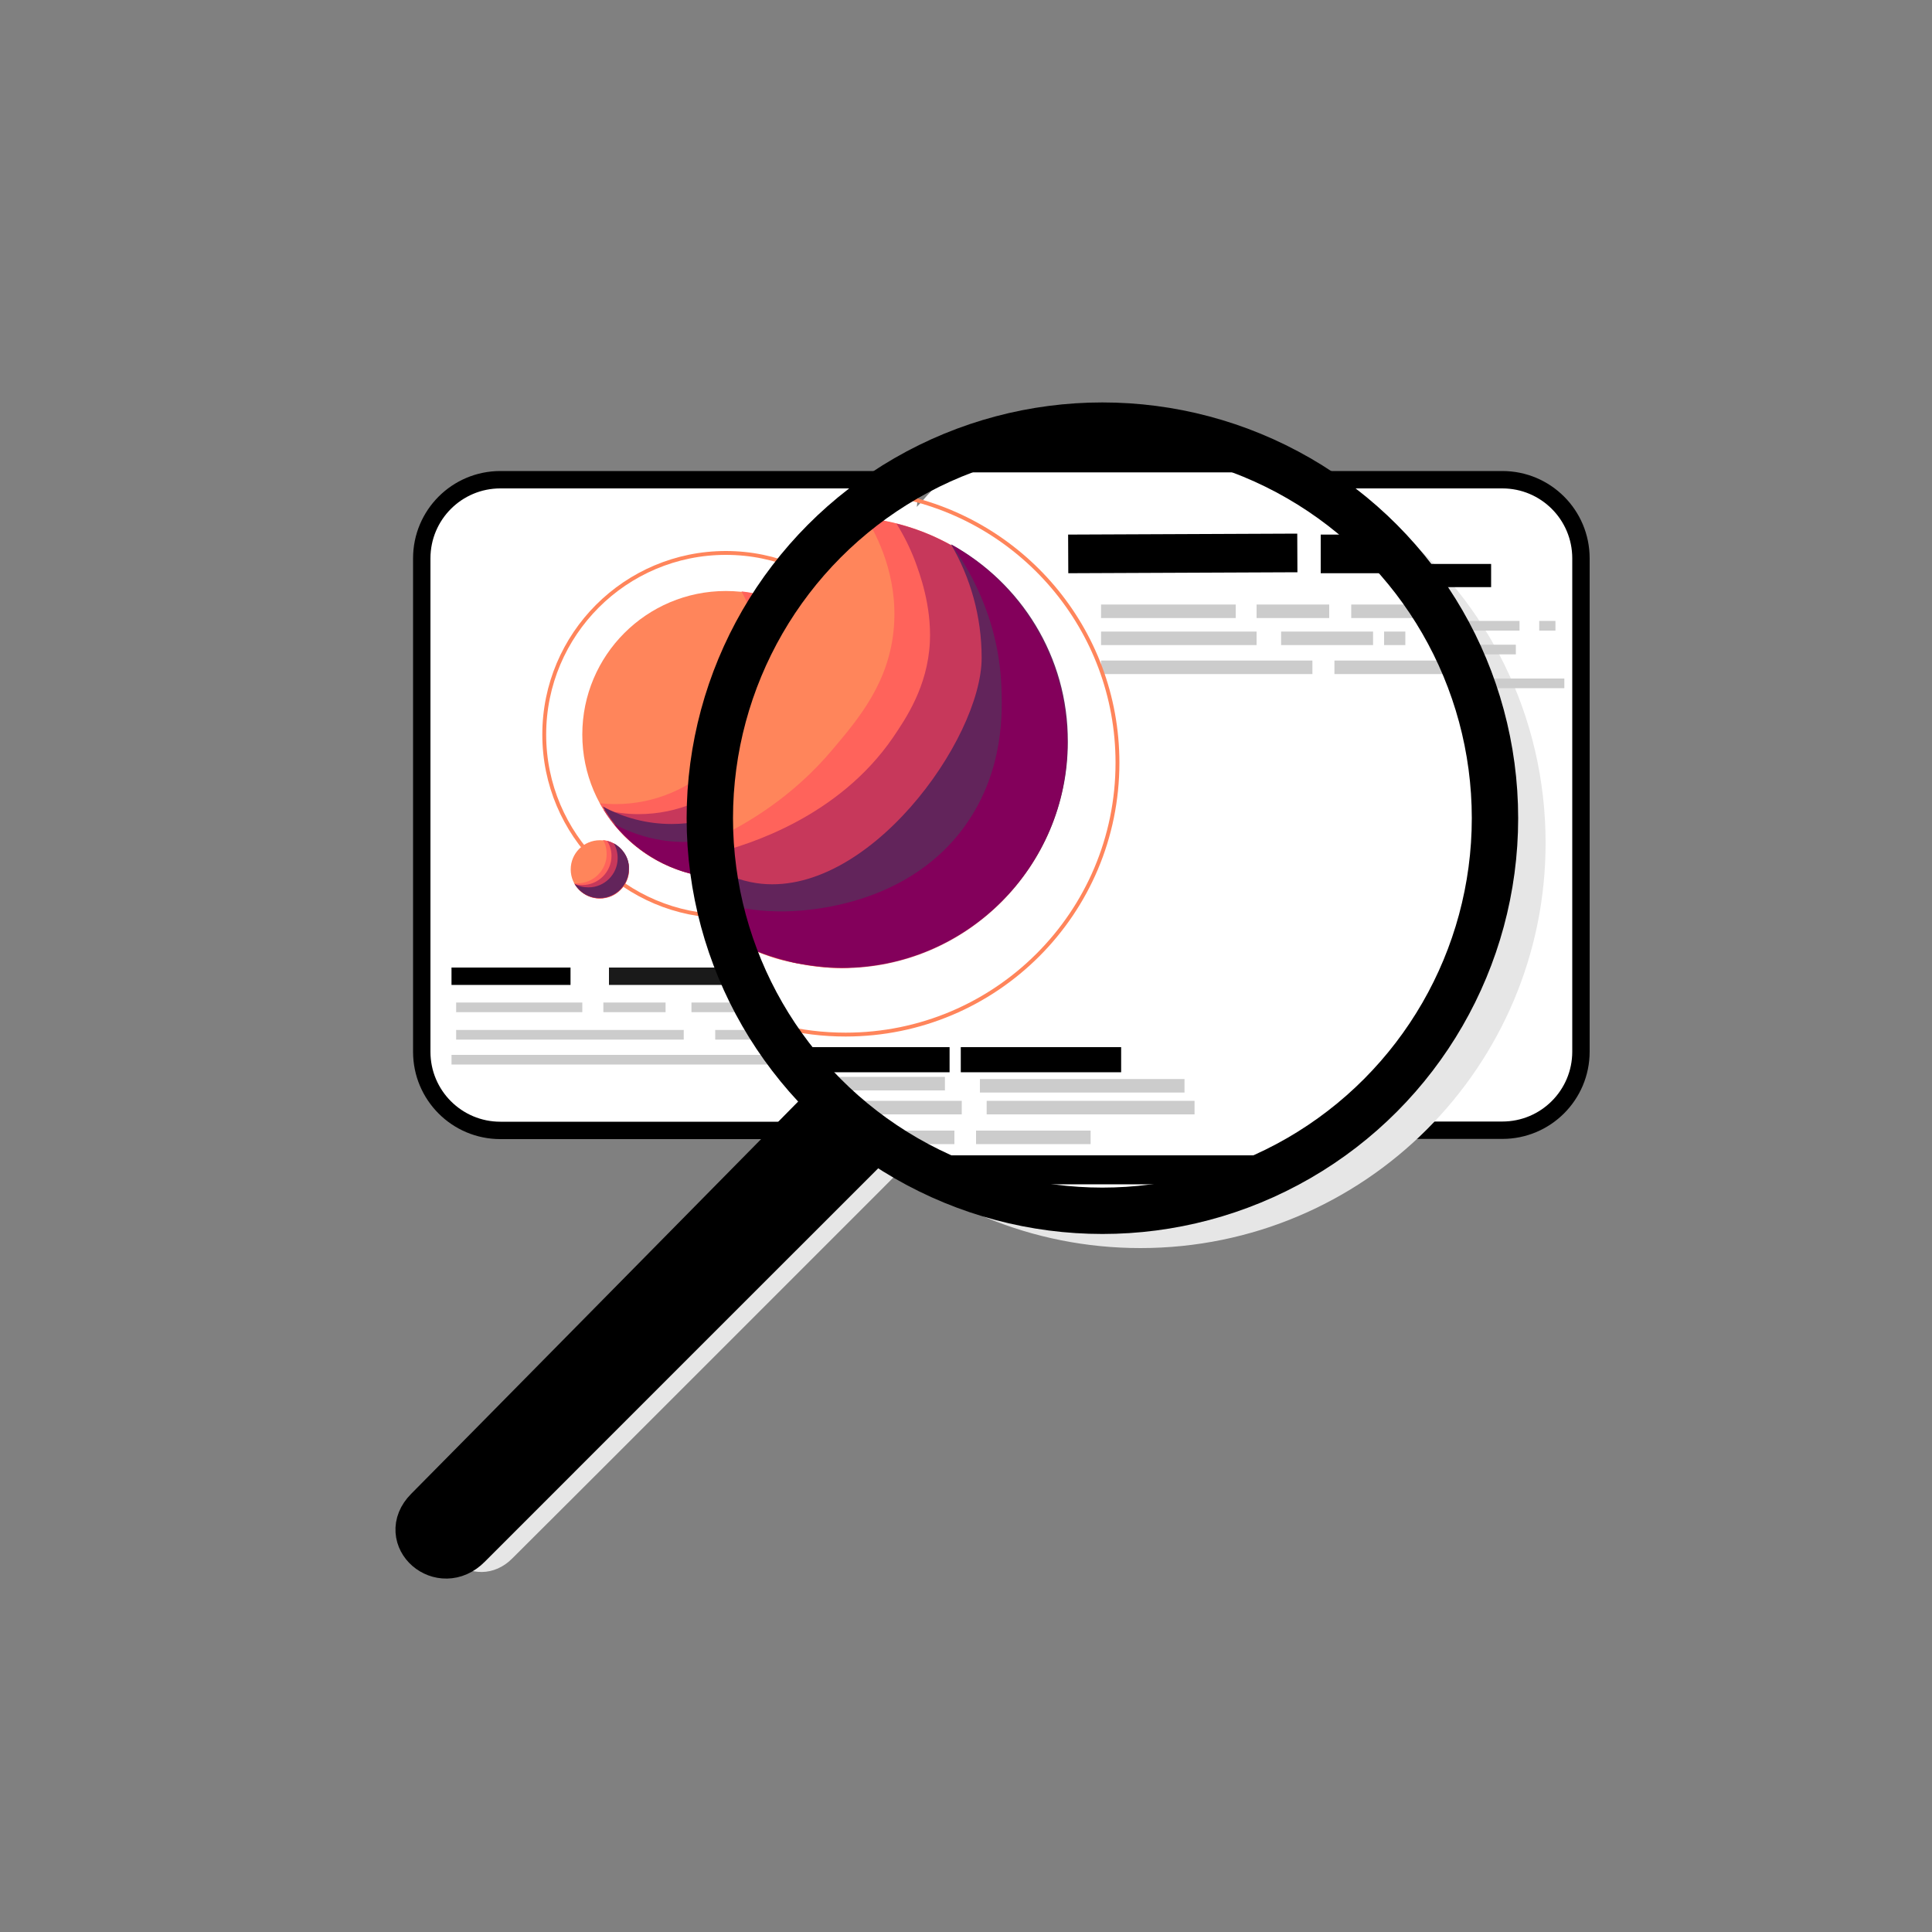 <?xml version="1.0" encoding="utf-8"?>
<!-- Generator: Adobe Illustrator 26.3.1, SVG Export Plug-In . SVG Version: 6.00 Build 0)  -->
<svg version="1.1" id="Layer_1" xmlns="http://www.w3.org/2000/svg" xmlns:xlink="http://www.w3.org/1999/xlink" x="0px" y="0px"
	 viewBox="0 0 1000 1000" style="enable-background:new 0 0 1000 1000;" xml:space="preserve">
<rect x="0" y="0" width="1000" height="1000" fill="#808080" stroke="none"/>
<style type="text/css">
	.st0{fill:#E6E6E6;stroke:#E6E6E6;stroke-width:13;stroke-miterlimit:10;}
	.st1{fill:#FFFFFF;}
	.st2{fill:none;stroke:#000000;stroke-width:15;stroke-miterlimit:10;}
	.st3{fill:#FFFFFF;stroke:#000000;stroke-width:9;stroke-miterlimit:10;}
	.st4{fill:none;stroke:#000000;stroke-width:16;stroke-miterlimit:10;}
	.st5{fill:#FF855B;}
	.st6{fill:#FF635B;}
	.st7{fill:#C7385B;}
	.st8{fill:#62245B;}
	.st9{fill:#83005B;}
	.st10{fill:none;stroke:#FF855B;stroke-width:2;stroke-miterlimit:10;}
	.st11{fill:none;stroke:#1A1A1A;stroke-width:9;stroke-miterlimit:10;}
	.st12{fill:none;stroke:#CCCCCC;stroke-width:5;stroke-miterlimit:10;}
	.st13{fill:none;stroke:#CCCCCC;stroke-width:7;stroke-miterlimit:10;}
	.st14{stroke:#CCCCCC;stroke-width:5;stroke-miterlimit:10;}
	.st15{stroke:#CCCCCC;stroke-width:2;stroke-miterlimit:10;}
	.st16{fill:none;stroke:#000000;stroke-width:13;stroke-miterlimit:10;}
	.st17{fill:none;stroke:#000000;stroke-width:24;stroke-miterlimit:10;}
	.st18{stroke:#000000;stroke-width:24;stroke-miterlimit:10;}
	.st19{fill:none;stroke:#000000;stroke-width:9;stroke-miterlimit:10;}
	.st20{fill:none;stroke:#000000;stroke-width:20;stroke-miterlimit:10;}
	.st21{fill:none;stroke:#000000;stroke-width:12;stroke-miterlimit:10;}
</style>
<path class="st0" d="M443.1,577.4c0,0-189.5,192.3-203.6,206.4c-14,14,7,32.5,21.1,18.2C275,787.8,465,597.7,465,597.7
	C457.2,591.5,449.9,584.7,443.1,577.4z"/>
<path class="st1" d="M787.2,575.3c-26.9-14.5-47.2-15-60.8-12.8c-37.7,6-44,36.6-90.8,49.3c-8.8,2.4-26.1,3.6-60.5,5.2
	c-37.4,1.6-56,2.4-65.6,0.4c-39.5-8.4-51.1-37.7-77.1-55.3c-27.1-18.3-76-27.9-171.9,13.3c0-106.4,0-212.7,0-319.1
	c147.2,36.7,197.9,24,216,4c3.2-3.5,11.4-14,26.5-23.3c28.2-17.5,58-17.1,73.1-16.7c14.7,0.4,38.6,3.1,64.5,15.2
	c31.6,14.8,34.3,29,55.6,37.2c17.9,6.9,46.1,8.7,91.1-16.3C787.2,362.6,787.2,468.9,787.2,575.3z"/>
<line class="st2" x1="661.4" y1="605.5" x2="491.1" y2="605.5"/>
<path class="st3" d="M667.9,248.3h109.7c22.5,0,40.7,18.2,40.7,40.7v255.3c0,22.5-18.2,40.7-40.7,40.7h-73.3"/>
<line class="st4" x1="480" y1="236.5" x2="646.8" y2="236.5"/>
<path class="st3" d="M446,585.1H259c-22.5,0-40.7-18.2-40.7-40.7V289c0-22.5,18.2-40.7,40.7-40.7h216.8"/>
<path class="st0" d="M718,278.2c38.6,37,62.7,89,62.7,146.8c0,112.2-91,203.2-203.2,203.2c-48.3,0-92.7-16.9-127.7-45.1
	c36.5,34.9,86,56.4,140.5,56.4c112.2,0,203.2-91,203.2-203.2C793.5,372.4,764.1,315.5,718,278.2z"/>
<g>
	<circle class="st5" cx="375.7" cy="380.2" r="74.3"/>
	<path class="st6" d="M383.8,306.1c5.8,10.6,9.1,22.8,9.1,35.8c0,41-33.4,74.3-74.3,74.3c-2.7,0-5.4-0.2-8.1-0.4
		c12.6,22.9,37,38.5,65.2,38.5c41,0,74.3-33.4,74.3-74.3C450,341.6,421,310.2,383.8,306.1z"/>
	<path class="st7" d="M393.7,307.9c7,11.4,11,24.7,11,39.2c0,41-33.1,74.3-74.3,74.3c-6.2,0-12.2-0.9-18-2.3
		c13.1,21.1,36.4,35.4,63.4,35.4c41,0,74.3-33.4,74.3-74.3C450,345.2,426,316,393.7,307.9z"/>
	<path class="st8" d="M411.7,314.8c6.4,11,10.2,23.8,10.2,37.4c0,41-33.4,74.3-74.3,74.3c-12.8,0-25.1-3.3-35.6-9.1
		c12.8,22.2,36.9,36.9,64.1,36.9c41,0,74.3-33.4,74.3-74.3C450.4,351.8,434.7,327.4,411.7,314.8z"/>
	<path class="st9" d="M412,314.9c10.2,12.8,16.4,29,16.4,46.6c0,41-33.4,74.3-74.3,74.3c-13.1,0-25.5-3.5-36.3-9.3
		c13.6,17,34.5,28,58,28c41,0,74.3-33.4,74.3-74.3C450,352,434.5,327.6,412,314.9z"/>
</g>
<circle class="st10" cx="375.7" cy="380.2" r="94"/>
<line class="st11" x1="315.2" y1="505.3" x2="381.2" y2="505.3"/>
<line class="st12" x1="357.9" y1="521.4" x2="386.9" y2="521.4"/>
<line class="st12" x1="370.2" y1="535.6" x2="393.9" y2="535.6"/>
<line class="st13" x1="569.9" y1="316.4" x2="639.6" y2="316.4"/>
<line class="st13" x1="650.4" y1="316.4" x2="688" y2="316.4"/>
<polyline class="st14" points="796.7,323.9 798.8,323.9 805.1,323.9 "/>
<path class="st15" d="M761.3,311.5"/>
<line class="st13" x1="569.9" y1="330.4" x2="650.4" y2="330.4"/>
<line class="st13" x1="663.1" y1="330.4" x2="710.7" y2="330.4"/>
<line class="st13" x1="716.4" y1="330.4" x2="727.4" y2="330.4"/>
<line class="st12" x1="751.6" y1="336.2" x2="784.6" y2="336.2"/>
<line class="st13" x1="569.9" y1="345.4" x2="679.3" y2="345.4"/>
<line class="st13" x1="690.7" y1="345.4" x2="754.2" y2="345.4"/>
<line class="st12" x1="760.3" y1="353.7" x2="809.7" y2="353.7"/>
<line class="st12" x1="233.7" y1="548.5" x2="403.6" y2="548.5"/>
<line class="st13" x1="427.1" y1="560.9" x2="489.1" y2="560.9"/>
<line class="st13" x1="699.4" y1="316.4" x2="733.3" y2="316.4"/>
<polyline class="st14" points="749.7,323.9 768.1,323.9 786.5,323.9 "/>
<line class="st13" x1="441.6" y1="573.3" x2="497.8" y2="573.3"/>
<line class="st13" x1="464.2" y1="588.7" x2="494" y2="588.7"/>
<g>
	<ellipse class="st5" cx="310.5" cy="450" rx="15.1" ry="15.1"/>
	<path class="st6" d="M312.1,434.8c1.3,2,1.9,4.5,1.9,7.3c0,8.3-6.8,15.1-15.1,15.1c-0.6,0-1,0-1.6,0c2.5,4.8,7.7,7.8,13.2,7.8
		c8.3,0,15.1-6.8,15.1-15.1C325.6,442.1,319.6,435.6,312.1,434.8z"/>
	<path class="st7" d="M314.2,435.2c1.5,2.3,2.3,4.9,2.3,7.8c0,8.3-6.8,15.1-15.1,15.1c-1.3,0-2.5-0.2-3.8-0.4
		c2.7,4.4,7.4,7.3,12.8,7.3c8.3,0,15.1-6.8,15.1-15.1C325.6,442.7,320.6,436.9,314.2,435.2z"/>
	<path class="st8" d="M317.7,436.5c1.3,2.3,2,4.8,2,7.7c0,8.3-6.8,15.1-15.1,15.1c-2.7,0-5.2-0.6-7.3-1.9c2.7,4.5,7.4,7.4,13.1,7.4
		c8.3,0,15.1-6.8,15.1-15.1C325.8,444.2,322.5,439.2,317.7,436.5z"/>
</g>
<g>
	<path class="st5" d="M446.8,267.9c-0.5,0.5-1.3,1.1-2.2,1.9c-2.3,1.9-4,3.2-4.2,3.4c-17,13.5-34.2,38.4-34.2,38.4
		c-4,5.8-9.8,14.2-15.4,26.1c-3,6.3-5.1,11.9-6.5,15.7c-3.8,9.9-6,17.9-7,21.1c-2.1,7.5-4.1,14.6-5.3,23.9
		c-0.9,6.1-0.6,7.9-0.9,16.1c-0.2,4.5-0.2,6.4-0.4,10.1c-0.4,9.6-0.2,21.1,0,25.4c0.4,7.1,2.3,20.2,12.1,38.5
		c4.7,2.3,11,5.2,18.9,7.6c0,0,16.4,5,33.9,5c33.6,0,116.5-37.7,116.6-116.6C552.4,326,507.1,274.9,446.8,267.9z"/>
	<path class="st6" d="M448.4,268.1c5.6,9.3,16.3,29.9,14.3,56.2c-2.2,28.7-18.2,47.6-31.9,63.8c-20,23.7-42.9,37.7-60.5,46
		c-0.2,4.8-0.1,10.1,0.5,15.7c1.9,16.4,7.3,29.5,12.1,38.5c3.5,1.7,8.5,3.9,14.7,6c0,0,18.6,6.3,38.1,6.3
		c64.3,0,116.6-52.3,116.6-116.6C552.3,323.9,506.8,274.6,448.4,268.1z"/>
	<path class="st7" d="M464,271c3.8,6.1,7,12.5,9.6,19.3c2.3,6.3,8.6,22.9,7.7,42.1c-1.2,23.1-12.4,39.4-19,49.2
		c-28.4,41.5-75.5,55.8-91.9,59.9c0,1.2,0.1,2.3,0.2,3.7c0.1,1.4,0.2,3,0.5,4.7c0,0,0.3,2.1,0.8,4.5c0.9,4.5,5.1,17.3,11.3,34.1
		c4.9,2.5,11.7,5.5,19.9,7.9c0,0,16,4.7,32.8,4.7c64.3,0,116.6-52.3,116.6-116.6C552.3,329.4,514.6,283.7,464,271z"/>
	<path class="st8" d="M492.2,281.7c10.1,17.2,15.9,37.4,15.9,58.8c0,42.3-59.5,125.1-116.6,116.6c-8.7-1.3-15.7-4.5-20.7-7.3
		c0.1,2.1,0.3,4.9,0.9,8.2c0.2,1.4,0.9,4.9,2.4,9.8c2.7,8.5,6.5,16.4,8.7,20.6c3.4,1.5,8.1,3.5,14.1,5.5c0,0,19.6,6.7,39.2,6.7
		c64.3,0,116.6-52.3,116.6-116.6C552.9,339.8,528.3,301.5,492.2,281.7z"/>
	<path class="st9" d="M492.6,282c7.4,10.3,24.2,36.3,25.7,73.1c0.5,12.5,1.7,43.4-18.5,71.9c-32.2,45.4-90.7,45-98.1,44.7
		c-11.4-0.2-20.8-2.2-27.3-3.9c0.3,1.2,0.8,3.1,1.6,5.2c1,2.8,1.8,4.5,3.4,8.2c0.7,1.6,1.8,4.2,3.1,7.2c3.8,1.7,8,3.5,12.5,5.2
		c5.6,2,10.9,3.4,15.7,4.6c0,0,12.5,2.7,25.1,2.7c64.3,0,116.6-52.3,116.6-116.6C552.3,340.2,528,301.9,492.6,282z"/>
</g>
<line class="st16" x1="416.7" y1="548.5" x2="491.5" y2="548.5"/>
<path class="st10" d="M462.3,256.2c66,11.7,116.1,69.3,116.1,138.6c0,77.8-63,140.7-140.7,140.7c-11.7,0-23.2-1.4-34.1-4.2"/>
<circle class="st17" cx="570.6" cy="423.5" r="203.2"/>
<path class="st18" d="M424.9,575.3c0,0-189.5,192.3-203.6,206.4c-14,14.1,7,32.5,21.1,18.2c14.2-14.3,204.3-204.3,204.3-204.3
	C438.9,589.4,431.6,582.6,424.9,575.3z"/>
<line class="st19" x1="233.7" y1="505.3" x2="295.3" y2="505.3"/>
<line class="st16" x1="497.3" y1="548.5" x2="580.3" y2="548.5"/>
<line class="st12" x1="236.1" y1="521.4" x2="301.4" y2="521.4"/>
<line class="st12" x1="312.3" y1="521.4" x2="344.5" y2="521.4"/>
<line class="st12" x1="236.1" y1="535.6" x2="353.9" y2="535.6"/>
<line class="st13" x1="507.2" y1="562" x2="613.1" y2="562"/>
<line class="st13" x1="510.7" y1="573.3" x2="618.3" y2="573.3"/>
<line class="st13" x1="505.2" y1="588.7" x2="564.5" y2="588.7"/>
<line class="st20" x1="552.9" y1="286.7" x2="671.5" y2="286.2"/>
<line class="st21" x1="727.4" y1="297.9" x2="771.8" y2="297.9"/>
<line class="st20" x1="683.6" y1="286.7" x2="719.4" y2="286.7"/>
</svg>
